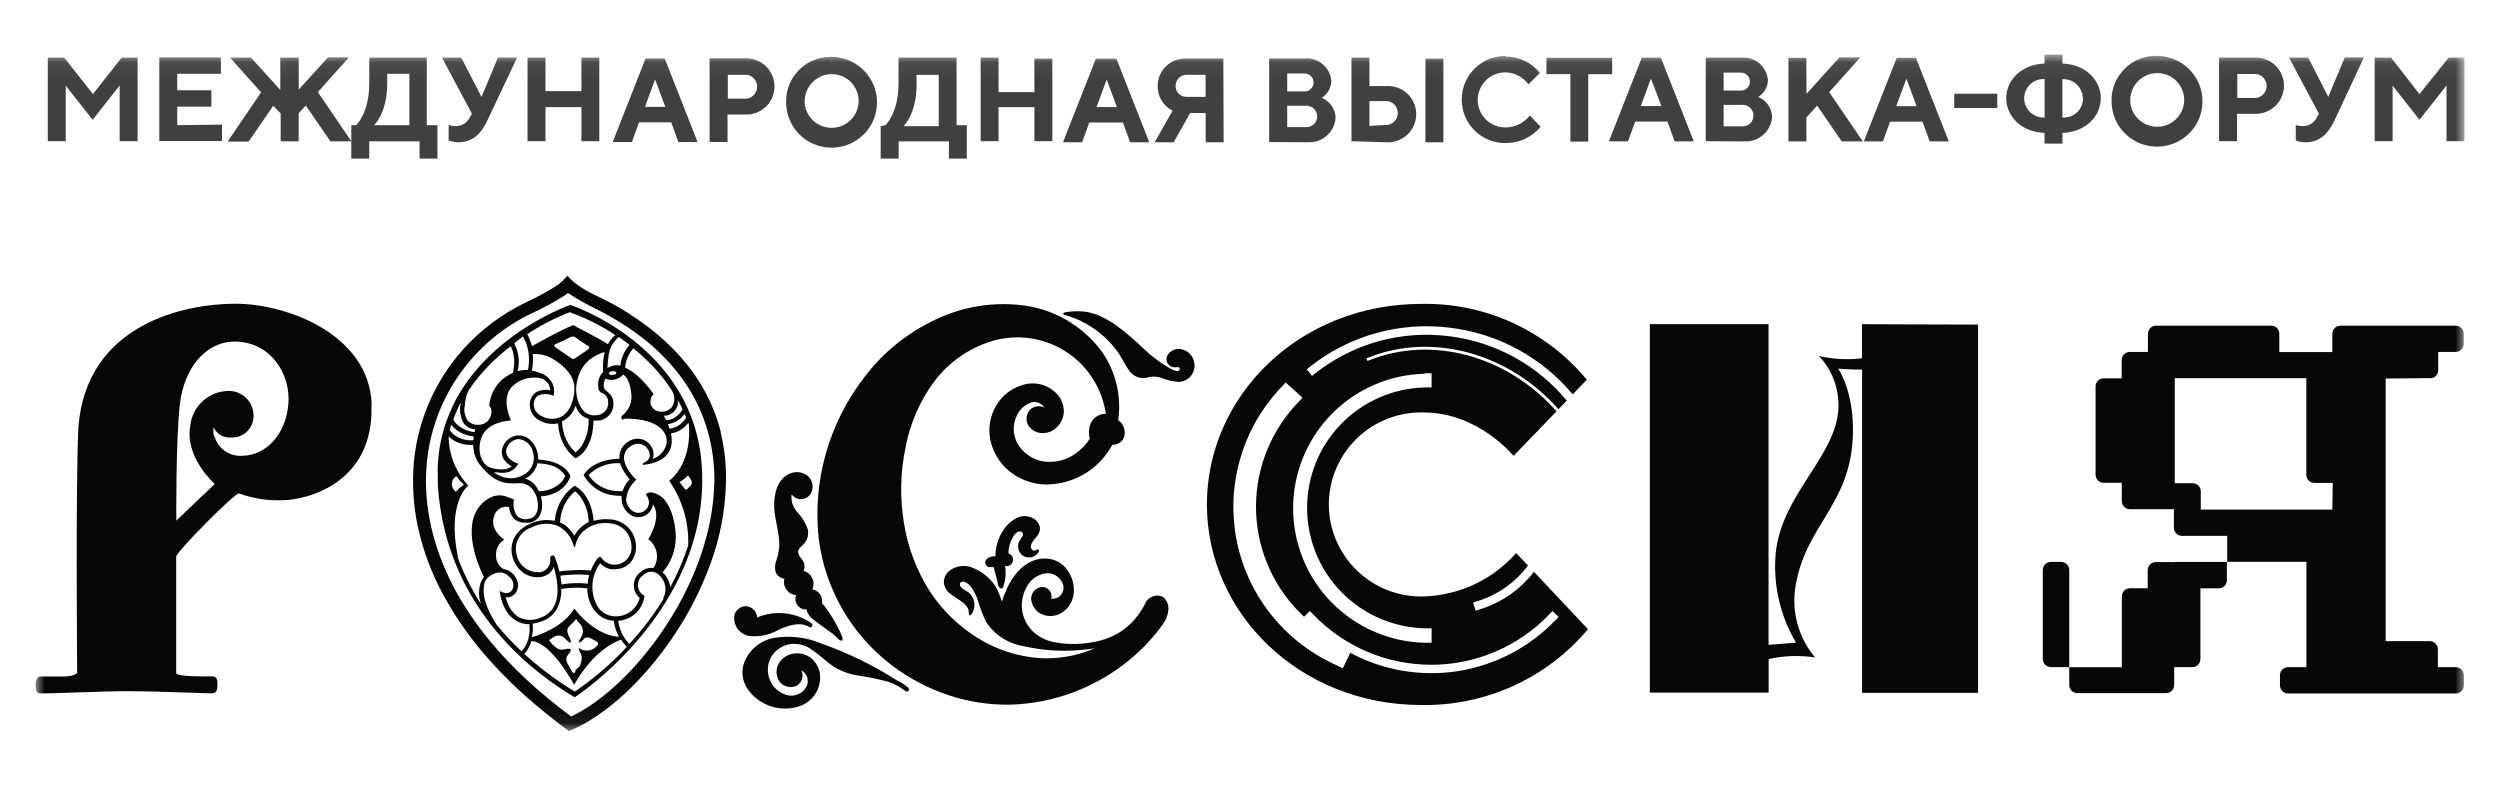 <svg width="140" height="44" viewBox="0 0 140 44" fill="none" xmlns="http://www.w3.org/2000/svg">
<mask id="mask0_2158_13302" style="mask-type:luminance" maskUnits="userSpaceOnUse" x="1" y="3" width="137" height="38">
<path d="M138 3.061H1.994V40.921H138V3.061Z" fill="white"/>
</mask>
<g mask="url(#mask0_2158_13302)">
<path d="M135.488 5.266L133.902 3.225H132.981V7.908H133.987V4.799L135.493 6.707L137.005 4.788V7.908H138.011V3.225H137.128L135.493 5.266H135.488ZM129.255 3.225H128.185L129.861 6.372L129.728 6.601C129.654 6.739 129.542 6.856 129.409 6.941C129.276 7.02 129.116 7.063 128.962 7.063C128.823 7.063 128.69 7.042 128.563 6.999V7.866C128.733 7.935 128.914 7.967 129.095 7.967C129.899 7.967 130.373 7.509 130.74 6.728L132.379 3.215H131.304L130.383 5.426L129.26 3.225H129.255ZM126.21 4.145C126.306 4.14 126.396 4.145 126.481 4.177C126.572 4.209 126.652 4.256 126.716 4.32C126.785 4.384 126.838 4.458 126.875 4.544C126.912 4.629 126.934 4.719 126.934 4.815C126.934 4.91 126.912 5.001 126.875 5.086C126.838 5.171 126.785 5.245 126.716 5.309C126.646 5.373 126.566 5.421 126.481 5.452C126.391 5.484 126.3 5.495 126.21 5.484H125.289V4.145H126.21ZM124.267 3.225V7.908H125.273V6.372H126.242C126.455 6.383 126.673 6.351 126.87 6.276C127.072 6.202 127.253 6.09 127.413 5.941C127.567 5.793 127.695 5.617 127.775 5.421C127.86 5.224 127.903 5.011 127.903 4.799C127.903 4.586 127.86 4.373 127.775 4.177C127.69 3.98 127.567 3.805 127.413 3.656C127.258 3.507 127.072 3.395 126.87 3.321C126.668 3.247 126.455 3.215 126.242 3.225H124.267ZM118.252 5.569C118.23 6.074 118.364 6.579 118.63 7.01C118.896 7.44 119.284 7.781 119.748 7.988C120.211 8.195 120.727 8.259 121.227 8.174C121.728 8.089 122.191 7.855 122.558 7.504C122.925 7.153 123.176 6.702 123.282 6.207C123.389 5.713 123.346 5.197 123.154 4.724C122.968 4.256 122.638 3.853 122.217 3.566C121.797 3.284 121.302 3.13 120.791 3.13C120.461 3.119 120.136 3.177 119.833 3.294C119.524 3.411 119.247 3.592 119.013 3.815C118.779 4.044 118.587 4.315 118.454 4.613C118.321 4.916 118.252 5.234 118.246 5.564L118.252 5.569ZM119.295 5.569C119.3 5.272 119.396 4.985 119.567 4.74C119.737 4.496 119.976 4.31 120.253 4.198C120.53 4.086 120.833 4.065 121.121 4.124C121.414 4.187 121.68 4.331 121.887 4.544C122.095 4.756 122.233 5.027 122.292 5.314C122.345 5.607 122.313 5.91 122.196 6.181C122.079 6.452 121.887 6.686 121.637 6.85C121.387 7.015 121.1 7.1 120.802 7.1C120.599 7.1 120.402 7.058 120.216 6.983C120.03 6.903 119.865 6.792 119.721 6.648C119.583 6.505 119.471 6.335 119.396 6.149C119.322 5.963 119.284 5.761 119.29 5.564L119.295 5.569ZM116.649 5.5C116.649 5.649 116.623 5.798 116.564 5.931C116.506 6.069 116.421 6.191 116.309 6.292C116.202 6.393 116.075 6.473 115.931 6.521C115.792 6.569 115.643 6.59 115.494 6.579V4.437C115.643 4.427 115.787 4.448 115.926 4.501C116.064 4.549 116.192 4.629 116.298 4.73C116.405 4.831 116.49 4.953 116.548 5.086C116.607 5.219 116.639 5.367 116.639 5.511M115.5 7.44C116.772 7.408 117.645 6.521 117.645 5.5C117.645 4.48 116.777 3.592 115.5 3.56V3.061H114.494V3.56C113.221 3.592 112.348 4.48 112.348 5.5C112.348 6.521 113.216 7.408 114.494 7.44V8.041H115.5V7.44ZM113.354 5.5C113.354 5.351 113.386 5.208 113.445 5.075C113.503 4.942 113.589 4.82 113.695 4.719C113.802 4.618 113.929 4.544 114.068 4.49C114.206 4.443 114.35 4.421 114.499 4.427V6.579C114.35 6.59 114.206 6.569 114.068 6.515C113.929 6.468 113.802 6.388 113.695 6.287C113.589 6.186 113.503 6.064 113.445 5.931C113.386 5.798 113.354 5.649 113.354 5.506M111.848 5.25H109.437V6.048H111.848V5.25ZM107.659 6.813L108.063 7.919H109.133L107.291 3.236H106.216L104.374 7.919H105.444L105.843 6.813H107.648H107.659ZM107.329 5.947H106.189L106.759 4.405L107.329 5.947ZM101.159 3.236H100.153V7.919H101.159V6.579L101.761 5.915L103.139 7.919H104.316L102.437 5.16L104.177 3.215H103.006L101.164 5.256L101.154 3.236H101.159ZM97.444 4.07C97.513 4.065 97.587 4.07 97.651 4.092C97.72 4.113 97.779 4.15 97.832 4.198C97.885 4.246 97.928 4.304 97.955 4.368C97.981 4.432 97.997 4.501 97.997 4.57C97.997 4.639 97.981 4.708 97.955 4.772C97.928 4.836 97.885 4.894 97.832 4.942C97.779 4.99 97.72 5.027 97.651 5.048C97.587 5.07 97.513 5.08 97.444 5.07H96.523V4.065H97.444V4.07ZM96.523 7.079V5.872H97.593C97.752 5.872 97.907 5.936 98.019 6.048C98.13 6.159 98.194 6.313 98.194 6.473C98.194 6.632 98.13 6.787 98.019 6.898C97.907 7.01 97.752 7.074 97.593 7.074H96.523V7.079ZM97.641 7.913C97.838 7.929 98.034 7.908 98.221 7.85C98.407 7.791 98.583 7.69 98.732 7.563C98.881 7.435 99.003 7.276 99.088 7.1C99.174 6.925 99.227 6.733 99.237 6.537C99.227 6.298 99.152 6.069 99.014 5.872C98.876 5.676 98.689 5.527 98.466 5.431C98.631 5.325 98.764 5.181 98.859 5.017C98.955 4.852 99.003 4.655 99.003 4.464C98.966 4.108 98.796 3.778 98.519 3.544C98.242 3.31 97.891 3.199 97.529 3.225H95.522V7.908L97.646 7.919L97.641 7.913ZM93.377 6.808L93.776 7.913H94.851L93.009 3.231H91.939L90.098 7.913H91.168L91.572 6.808H93.382H93.377ZM93.041 5.941H91.886L92.451 4.4L93.041 5.941ZM86.6 3.231V4.15H87.942V7.929H88.942V4.155H90.284V3.236H86.6V3.231ZM84.301 3.135C83.651 3.135 83.028 3.39 82.571 3.847C82.113 4.304 81.857 4.926 81.857 5.575C81.857 6.223 82.113 6.845 82.571 7.302C83.028 7.759 83.651 8.014 84.301 8.014C84.679 8.014 85.051 7.935 85.392 7.781C85.733 7.621 86.036 7.387 86.276 7.1L85.674 6.468C85.509 6.675 85.302 6.845 85.062 6.962C84.822 7.079 84.562 7.137 84.295 7.137C83.886 7.137 83.497 6.973 83.204 6.686C82.917 6.399 82.752 6.005 82.752 5.596C82.752 5.187 82.917 4.799 83.204 4.506C83.492 4.219 83.886 4.054 84.295 4.054C84.551 4.054 84.801 4.118 85.025 4.235C85.254 4.352 85.445 4.522 85.594 4.724L86.233 4.086C86.004 3.794 85.706 3.56 85.371 3.401C85.035 3.241 84.663 3.162 84.29 3.167M76.689 7.047V5.66H77.556C77.647 5.654 77.743 5.66 77.828 5.692C77.913 5.723 77.998 5.771 78.062 5.835C78.131 5.899 78.184 5.973 78.222 6.058C78.259 6.143 78.28 6.234 78.28 6.329C78.28 6.425 78.259 6.515 78.222 6.601C78.184 6.686 78.131 6.76 78.062 6.824C77.993 6.888 77.913 6.935 77.828 6.967C77.737 6.999 77.647 7.01 77.556 6.999L76.689 7.052V7.047ZM77.61 7.967C77.828 7.982 78.046 7.956 78.248 7.881C78.456 7.812 78.642 7.695 78.802 7.552C78.962 7.403 79.089 7.228 79.175 7.026C79.26 6.829 79.308 6.611 79.308 6.393C79.308 6.175 79.265 5.963 79.175 5.761C79.089 5.564 78.962 5.383 78.802 5.234C78.642 5.086 78.456 4.974 78.248 4.905C78.046 4.836 77.823 4.804 77.61 4.82H76.689V3.225H75.683V7.908L77.61 7.967ZM80.83 3.284H79.824V7.967H80.83V3.284ZM73.005 4.118C73.074 4.113 73.144 4.118 73.213 4.14C73.282 4.161 73.34 4.198 73.394 4.246C73.447 4.294 73.49 4.352 73.516 4.416C73.543 4.48 73.559 4.549 73.559 4.618C73.559 4.687 73.543 4.756 73.516 4.82C73.49 4.884 73.447 4.942 73.394 4.99C73.34 5.038 73.282 5.075 73.213 5.096C73.144 5.118 73.074 5.128 73.005 5.118H72.084V4.113H73.005V4.118ZM72.084 7.127V5.92H73.159C73.319 5.92 73.474 5.984 73.585 6.096C73.697 6.207 73.761 6.361 73.761 6.521C73.761 6.68 73.697 6.834 73.585 6.946C73.474 7.058 73.319 7.121 73.159 7.121H72.084V7.127ZM73.202 7.961C73.399 7.977 73.596 7.956 73.782 7.897C73.969 7.839 74.139 7.738 74.288 7.61C74.437 7.483 74.559 7.323 74.645 7.148C74.73 6.973 74.783 6.781 74.794 6.585C74.783 6.345 74.709 6.117 74.57 5.92C74.432 5.723 74.245 5.575 74.022 5.479C74.187 5.373 74.32 5.229 74.41 5.064C74.506 4.894 74.554 4.703 74.554 4.512C74.517 4.155 74.347 3.826 74.07 3.592C73.793 3.358 73.442 3.247 73.08 3.273H71.073V7.956L73.197 7.967L73.202 7.961ZM65.835 4.82C65.835 4.735 65.845 4.65 65.877 4.575C65.909 4.496 65.957 4.427 66.016 4.368C66.074 4.31 66.149 4.262 66.223 4.23C66.303 4.198 66.388 4.187 66.468 4.187H67.512V5.426H66.468C66.388 5.426 66.303 5.415 66.229 5.389C66.154 5.362 66.08 5.314 66.021 5.261C65.963 5.203 65.915 5.139 65.883 5.064C65.851 4.99 65.835 4.91 65.835 4.825V4.82ZM68.512 3.278H66.436C66.229 3.268 66.021 3.305 65.824 3.374C65.632 3.449 65.451 3.56 65.302 3.704C65.153 3.847 65.031 4.023 64.951 4.214C64.871 4.405 64.829 4.613 64.829 4.82C64.829 5.107 64.898 5.383 65.047 5.628C65.196 5.872 65.409 6.069 65.665 6.197L64.658 7.967H65.728L66.649 6.329H67.517V7.967H68.523L68.507 3.278H68.512ZM62.886 6.861L63.285 7.967H64.36L62.519 3.284H61.369L59.527 7.967H60.597L61.001 6.861H62.886ZM62.55 5.995H61.406L61.975 4.453L62.545 5.995H62.55ZM58.931 3.284H57.925V5.16H55.918V3.225H54.917V7.908H55.918V6H57.925V7.908H58.931V3.284ZM51.329 4.724V4.193H52.569V7.068H50.595C50.595 7.068 51.329 6.399 51.329 4.724ZM49.317 7.068V8.881H50.323V7.913H53.139V8.881H54.14V7.01H53.57V3.225H50.318V4.666C50.318 6.34 49.583 7.01 49.583 7.01L49.317 7.068ZM44.026 5.628C44.005 6.133 44.138 6.638 44.404 7.068C44.67 7.499 45.059 7.839 45.522 8.046C45.985 8.254 46.501 8.317 47.002 8.232C47.502 8.147 47.965 7.913 48.332 7.563C48.7 7.212 48.95 6.76 49.056 6.266C49.163 5.771 49.12 5.256 48.928 4.783C48.737 4.315 48.412 3.911 47.992 3.624C47.571 3.342 47.076 3.188 46.57 3.188C46.24 3.177 45.916 3.236 45.607 3.353C45.298 3.47 45.021 3.651 44.787 3.874C44.553 4.102 44.361 4.373 44.228 4.671C44.095 4.974 44.026 5.293 44.026 5.623V5.628ZM45.064 5.628C45.069 5.33 45.165 5.043 45.335 4.799C45.506 4.554 45.745 4.368 46.022 4.256C46.299 4.145 46.602 4.124 46.89 4.182C47.182 4.246 47.449 4.389 47.656 4.602C47.864 4.815 48.002 5.086 48.061 5.373C48.114 5.665 48.082 5.968 47.965 6.239C47.848 6.51 47.656 6.744 47.406 6.909C47.156 7.074 46.868 7.159 46.57 7.159C46.368 7.159 46.171 7.116 45.985 7.042C45.798 6.962 45.633 6.85 45.49 6.707C45.351 6.563 45.24 6.393 45.165 6.207C45.09 6.021 45.053 5.819 45.059 5.623L45.064 5.628ZM41.678 4.187C41.774 4.182 41.865 4.187 41.95 4.219C42.04 4.251 42.12 4.299 42.184 4.363C42.253 4.427 42.306 4.501 42.344 4.586C42.381 4.671 42.402 4.761 42.402 4.857C42.402 4.953 42.381 5.043 42.344 5.128C42.306 5.213 42.253 5.288 42.184 5.351C42.115 5.415 42.035 5.463 41.95 5.495C41.859 5.527 41.769 5.537 41.678 5.527H40.758V4.187H41.678ZM39.736 3.268V7.951H40.742V6.414H41.71C41.923 6.425 42.142 6.393 42.339 6.319C42.541 6.244 42.722 6.133 42.881 5.984C43.036 5.835 43.164 5.66 43.243 5.463C43.329 5.266 43.371 5.054 43.371 4.841C43.371 4.629 43.329 4.416 43.243 4.219C43.158 4.023 43.036 3.847 42.881 3.698C42.727 3.55 42.541 3.438 42.339 3.364C42.136 3.289 41.923 3.257 41.71 3.268H39.736ZM37.59 6.85L37.989 7.956H39.065L37.223 3.273H36.153L34.311 7.956H35.386L35.786 6.85H37.596H37.59ZM37.255 5.984H36.121L36.685 4.443L37.255 5.984ZM33.561 3.225H32.56V5.102H30.548V3.225H29.542V7.908H30.548V6H32.56V7.908H33.561V3.225ZM25.826 3.225H24.751L26.428 6.372L26.294 6.601C26.22 6.739 26.108 6.856 25.975 6.941C25.842 7.02 25.682 7.063 25.528 7.063C25.39 7.063 25.251 7.042 25.123 6.999V7.866C25.294 7.929 25.48 7.967 25.661 7.967C26.46 7.967 26.939 7.509 27.301 6.728L28.961 3.22H27.886L26.965 5.431L25.826 3.22V3.225ZM21.685 4.666V4.134H22.925V7.01H20.95C20.95 7.01 21.685 6.34 21.685 4.666ZM19.673 7.01V8.881H20.679V7.913H23.495V8.881H24.495V7.01H23.899V3.225H20.679V4.666C20.679 6.34 19.944 7.01 19.944 7.01H19.678H19.673ZM15.717 6.34V7.913H16.724V6.34L17.123 5.91L18.502 7.913H19.678L17.799 5.155L19.545 3.209H18.368L16.729 5.017V3.225H15.696V5.033L14.057 3.225H12.88L14.621 5.171L12.747 7.929H13.924L15.302 5.925L15.707 6.34H15.717ZM9.926 7.01V5.973H11.837V5.054H9.926V4.134H12.369V3.215H8.92V7.897H12.433V6.978L9.921 7.01H9.926ZM5.204 5.266L3.597 3.225H2.676V7.908H3.682V4.799L5.188 6.707L6.7 4.788V7.908H7.706V3.225H6.812L5.204 5.266Z" fill="#404041"/>
<path d="M104.272 18.15V20.064C103.468 20.16 102.654 20.117 101.866 19.936C102.233 20.33 102.515 20.787 102.702 21.286C102.888 21.786 102.973 22.323 102.952 22.854C102.84 25.565 99.731 27.691 99.433 31.05C99.295 32.778 99.694 34.5 100.578 35.988L99.039 36.111V18.15H92.391V38.784H99.044V36.908C99.896 36.717 100.78 36.685 101.648 36.818C101.19 36.281 100.86 35.654 100.668 34.973C100.476 34.298 100.434 33.586 100.54 32.89C101.083 29.403 103.622 28.319 103.761 24.396C103.846 21.903 102.936 20.643 102.936 20.643C102.936 20.643 103.686 20.707 104.277 20.696V38.8H110.771V18.177L104.272 18.156V18.15Z" fill="#070707"/>
<path d="M66.841 20.139C66.788 20.006 66.709 19.889 66.607 19.793C66.506 19.698 66.384 19.623 66.251 19.581C66.102 19.527 65.942 19.522 65.788 19.57C65.638 19.618 65.505 19.713 65.415 19.841C65.372 19.899 65.34 19.963 65.33 20.032C65.319 20.102 65.319 20.176 65.34 20.24C65.362 20.309 65.394 20.373 65.442 20.42C65.49 20.474 65.548 20.516 65.612 20.537C65.671 20.564 65.734 20.575 65.798 20.569C65.867 20.553 65.942 20.553 66.016 20.569C66.107 20.607 66.07 20.707 66.016 20.755C65.963 20.803 65.798 20.755 65.702 20.729C65.048 20.378 64.446 19.931 63.919 19.405L63.547 19.065C63.344 18.884 63.137 18.709 62.924 18.539C62.711 18.369 62.492 18.204 62.264 18.055C62.035 17.912 61.8 17.784 61.55 17.678L61.449 17.635C61.199 17.54 60.938 17.471 60.672 17.444C60.337 17.412 60.001 17.428 59.666 17.486C59.623 17.486 59.49 17.534 59.554 17.598C59.57 17.614 59.586 17.625 59.607 17.63C59.794 17.683 59.98 17.741 60.161 17.816C60.416 17.912 60.661 18.034 60.896 18.172C61.13 18.305 61.359 18.459 61.566 18.629C61.779 18.799 61.981 18.985 62.163 19.187C62.349 19.384 62.519 19.597 62.668 19.82C62.86 20.107 62.998 20.436 63.206 20.718C63.291 20.856 63.408 20.968 63.552 21.048C63.696 21.127 63.85 21.17 64.015 21.175C64.201 21.175 64.377 21.09 64.569 21.09C64.734 21.09 64.899 21.117 65.058 21.17C65.367 21.297 65.692 21.367 66.027 21.388C66.171 21.377 66.309 21.34 66.437 21.266C66.565 21.191 66.666 21.096 66.746 20.973C66.826 20.851 66.874 20.718 66.889 20.575C66.905 20.431 66.889 20.288 66.836 20.155L66.841 20.139Z" fill="#070707"/>
<path d="M43.578 35.277C44.11 35.048 44.77 34.782 45.318 35.112C45.457 35.197 45.569 34.989 45.441 34.899C45.057 34.633 44.626 34.458 44.169 34.378C43.711 34.298 43.242 34.32 42.79 34.442C42.657 34.479 42.524 34.522 42.396 34.58C42.396 34.426 42.332 34.272 42.226 34.16C42.119 34.049 41.975 33.969 41.821 33.953C41.72 33.942 41.619 33.953 41.523 33.996C41.427 34.033 41.342 34.091 41.278 34.166C41.209 34.24 41.161 34.33 41.134 34.426C41.108 34.522 41.102 34.623 41.118 34.724C41.14 34.936 41.225 35.138 41.368 35.298C41.539 35.473 41.763 35.59 42.002 35.622C42.55 35.67 43.099 35.548 43.583 35.282L43.578 35.277Z" fill="#070707"/>
<path d="M43.627 30.716C43.6 30.934 43.557 31.152 43.483 31.359C43.398 31.566 43.376 31.795 43.43 32.013C43.467 32.119 43.531 32.209 43.621 32.284C43.706 32.353 43.813 32.401 43.925 32.411C43.898 32.518 43.898 32.624 43.914 32.73C43.935 32.837 43.978 32.938 44.042 33.023C44.106 33.108 44.185 33.182 44.281 33.235C44.377 33.288 44.478 33.32 44.585 33.331C44.547 33.421 44.537 33.522 44.547 33.623C44.558 33.724 44.595 33.815 44.659 33.894C44.718 33.974 44.798 34.038 44.888 34.08C44.979 34.123 45.08 34.139 45.181 34.128C45.181 34.452 45.58 34.729 45.809 34.894C46.038 35.058 46.203 35.181 46.4 35.324L46.687 35.537C46.783 35.622 46.874 35.712 46.964 35.803C47.017 35.85 47.166 35.946 47.182 35.803C47.188 35.771 47.188 35.739 47.182 35.707C47.103 35.494 47.007 35.287 46.895 35.085C46.815 34.931 46.73 34.777 46.639 34.628C46.554 34.474 46.448 34.33 46.341 34.171L46.187 33.963C46.187 33.937 46.027 33.793 46.033 33.772C46.059 33.597 46.022 33.421 45.921 33.278C45.82 33.134 45.665 33.038 45.495 33.001C45.538 32.9 45.559 32.794 45.559 32.688C45.559 32.581 45.532 32.475 45.484 32.374C45.437 32.279 45.373 32.188 45.287 32.119C45.208 32.05 45.106 31.997 45.005 31.965C45.069 31.811 45.069 31.635 45.005 31.481C44.931 31.322 44.782 31.205 44.718 31.024C44.654 30.838 44.739 30.737 44.851 30.62C44.984 30.509 45.09 30.376 45.176 30.232C45.255 30.046 45.277 29.844 45.239 29.647C45.106 29.27 44.894 28.93 44.617 28.643C44.505 28.51 44.425 28.361 44.372 28.196C44.324 28.032 44.308 27.861 44.329 27.691C44.388 27.766 44.462 27.83 44.547 27.877C44.633 27.925 44.723 27.952 44.819 27.957C44.968 27.962 45.117 27.92 45.234 27.83C45.351 27.739 45.437 27.612 45.474 27.468C45.522 27.314 45.516 27.154 45.468 27C45.42 26.852 45.325 26.719 45.197 26.623C45.064 26.527 44.915 26.469 44.75 26.448C44.59 26.426 44.425 26.448 44.276 26.501C43.52 26.798 43.334 27.665 43.355 28.393C43.376 29.121 43.696 29.929 43.632 30.716H43.627Z" fill="#070707"/>
<path d="M50.301 38.147C48.949 37.276 47.502 36.569 45.984 36.032C45.149 35.681 44.228 35.575 43.334 35.724C42.94 35.798 42.572 35.979 42.269 36.245C41.971 36.51 41.747 36.856 41.63 37.244C41.534 37.616 41.572 38.009 41.737 38.36C41.907 38.695 42.162 38.982 42.471 39.194C42.812 39.444 43.206 39.604 43.621 39.657C44.036 39.715 44.462 39.667 44.851 39.519C45.197 39.38 45.484 39.136 45.681 38.822C45.873 38.509 45.958 38.137 45.921 37.77C45.878 37.414 45.697 37.084 45.42 36.85C45.282 36.744 45.127 36.67 44.962 36.627C44.797 36.585 44.622 36.574 44.451 36.601C44.281 36.622 44.121 36.68 43.978 36.771C43.834 36.861 43.717 36.983 43.626 37.127C43.525 37.292 43.477 37.483 43.488 37.674C43.498 37.866 43.562 38.052 43.679 38.206C43.791 38.333 43.94 38.418 44.105 38.456C44.27 38.493 44.441 38.477 44.6 38.408C44.739 38.333 44.845 38.211 44.904 38.062C44.957 37.913 44.957 37.749 44.904 37.605C44.893 37.579 44.883 37.557 44.872 37.531C45.021 37.616 45.138 37.754 45.197 37.913C45.255 38.078 45.25 38.254 45.181 38.413C45.085 38.62 44.914 38.785 44.702 38.876C44.494 38.966 44.254 38.982 44.036 38.918C43.823 38.849 43.626 38.737 43.467 38.589C43.302 38.434 43.179 38.248 43.099 38.041C43.02 37.834 42.987 37.611 43.004 37.387C43.02 37.164 43.089 36.951 43.2 36.76C43.318 36.579 43.472 36.42 43.653 36.303C43.834 36.186 44.041 36.101 44.254 36.069C44.696 36.016 45.138 36.133 45.489 36.404C45.878 36.664 46.213 36.999 46.597 37.27C46.974 37.526 47.4 37.701 47.847 37.797C48.481 37.887 49.109 38.009 49.727 38.174C49.913 38.238 50.089 38.312 50.259 38.403C50.419 38.498 50.573 38.599 50.722 38.711C50.834 38.791 50.972 38.615 50.871 38.519C50.701 38.365 50.509 38.238 50.307 38.137L50.301 38.147Z" fill="#070707"/>
<path d="M65.137 33.449L65.068 33.401C64.887 33.332 64.69 33.338 64.514 33.412C64.339 33.486 64.2 33.63 64.126 33.811C63.961 34.14 63.748 34.449 63.503 34.73C62.997 35.294 62.337 35.692 61.603 35.873C61.166 35.985 60.714 36.048 60.261 36.059C59.798 36.075 59.335 36.033 58.883 35.926C58.446 35.82 58.047 35.586 57.743 35.257C57.461 34.938 57.28 34.539 57.233 34.119C57.184 33.662 57.291 33.2 57.531 32.806C57.632 32.626 57.775 32.471 57.94 32.354C58.111 32.237 58.302 32.152 58.505 32.115C58.723 32.078 58.947 32.115 59.133 32.232C59.319 32.344 59.463 32.525 59.532 32.732C59.564 32.843 59.564 32.96 59.532 33.072C59.505 33.184 59.447 33.285 59.362 33.37C59.298 33.433 59.218 33.476 59.133 33.502C59.048 33.529 58.957 33.534 58.867 33.524C58.888 33.455 58.888 33.38 58.877 33.306C58.867 33.237 58.84 33.168 58.797 33.104C58.76 33.04 58.707 32.992 58.643 32.95C58.584 32.913 58.515 32.886 58.441 32.87C58.345 32.865 58.255 32.881 58.164 32.913C58.079 32.944 57.999 32.998 57.93 33.067C57.866 33.136 57.813 33.215 57.781 33.306C57.749 33.396 57.738 33.492 57.749 33.582C57.77 33.774 57.845 33.954 57.962 34.103C58.079 34.252 58.239 34.364 58.419 34.427C58.6 34.491 58.792 34.512 58.984 34.486C59.175 34.459 59.356 34.39 59.511 34.279C59.676 34.162 59.814 34.018 59.921 33.843C60.027 33.673 60.091 33.481 60.123 33.285C60.181 32.843 60.08 32.397 59.836 32.02C59.729 31.839 59.58 31.679 59.41 31.557C59.239 31.435 59.042 31.35 58.835 31.307C58.409 31.228 57.967 31.307 57.594 31.525C57.27 31.711 56.993 31.972 56.78 32.28C56.631 32.493 56.498 32.721 56.386 32.96C56.333 33.077 56.28 33.205 56.232 33.327C56.194 33.449 56.147 33.572 56.093 33.688C56.067 33.614 56.051 33.534 56.029 33.455C56.003 33.38 55.976 33.3 55.944 33.231C55.886 33.083 55.811 32.944 55.726 32.806C55.444 32.376 55.039 32.041 54.566 31.839C54.331 31.717 54.071 31.669 53.81 31.701C53.549 31.733 53.304 31.839 53.107 32.009C52.947 32.168 52.857 32.386 52.852 32.609C52.873 32.833 52.974 33.045 53.144 33.194C53.352 33.364 53.575 33.513 53.804 33.651C53.916 33.726 54.017 33.816 54.102 33.917C54.145 33.97 54.182 34.029 54.209 34.087C54.246 34.167 54.257 34.257 54.252 34.342C54.252 34.358 54.252 34.38 54.252 34.395C54.257 34.411 54.267 34.427 54.283 34.443C54.294 34.454 54.31 34.459 54.331 34.459C54.353 34.459 54.363 34.454 54.374 34.443C54.491 34.289 54.56 34.103 54.571 33.912C54.576 33.72 54.523 33.529 54.416 33.37C54.363 33.29 54.305 33.221 54.23 33.168C54.14 33.093 54.028 33.051 53.932 32.982C53.836 32.918 53.735 32.817 53.756 32.695C53.778 32.578 53.911 32.551 54.007 32.578C54.214 32.668 54.39 32.833 54.491 33.035C54.597 33.21 54.688 33.401 54.752 33.598C54.874 34.013 55.029 34.422 55.215 34.815C55.455 35.182 55.769 35.496 56.136 35.73C56.503 35.969 56.918 36.123 57.35 36.192C58.366 36.421 59.415 36.495 60.458 36.405C60.74 36.383 61.023 36.352 61.299 36.309C60.331 36.724 59.282 36.915 58.228 36.856C56.982 36.771 55.785 36.378 54.731 35.714C53.666 35.054 52.756 34.162 52.069 33.114C51.324 31.945 50.829 30.632 50.616 29.261C50.392 27.879 50.419 26.47 50.701 25.104C50.946 23.744 51.505 22.457 52.33 21.346C53.118 20.305 54.209 19.534 55.455 19.13C56.088 18.928 56.753 18.854 57.413 18.912C58.074 18.971 58.718 19.157 59.303 19.465C59.889 19.773 60.41 20.193 60.831 20.703C61.251 21.214 61.571 21.804 61.762 22.436C61.837 22.675 61.89 22.925 61.928 23.17C61.725 23.17 61.528 23.233 61.363 23.356C61.198 23.478 61.081 23.648 61.028 23.845C60.964 24.078 60.964 24.328 61.028 24.567C60.826 24.886 60.565 25.163 60.256 25.381C59.729 25.769 59.064 25.933 58.414 25.838C58.127 25.79 57.85 25.678 57.61 25.514C57.371 25.349 57.163 25.136 57.009 24.892C56.86 24.642 56.78 24.36 56.769 24.073C56.759 23.786 56.823 23.499 56.956 23.239C57.105 22.93 57.371 22.686 57.69 22.558C57.834 22.5 57.994 22.495 58.137 22.548C58.281 22.596 58.409 22.697 58.483 22.829C58.361 22.76 58.217 22.734 58.074 22.755C57.935 22.771 57.802 22.835 57.696 22.93C57.589 23.042 57.515 23.191 57.493 23.345C57.472 23.499 57.499 23.659 57.573 23.797C57.653 23.935 57.77 24.052 57.908 24.132C58.047 24.211 58.207 24.254 58.366 24.254C58.526 24.254 58.68 24.227 58.824 24.169C58.968 24.11 59.101 24.015 59.207 23.903C59.431 23.675 59.564 23.372 59.575 23.053C59.575 22.718 59.463 22.394 59.255 22.133C59.021 21.857 58.712 21.655 58.361 21.548C58.015 21.448 57.642 21.442 57.296 21.548C56.652 21.729 56.104 22.154 55.774 22.739C55.433 23.313 55.327 23.994 55.46 24.647C55.604 25.312 55.965 25.912 56.487 26.359C57.051 26.826 57.754 27.098 58.483 27.13C59.207 27.145 59.921 26.975 60.559 26.635C61.198 26.295 61.736 25.795 62.124 25.184L62.3 24.902C62.449 24.913 62.593 24.876 62.71 24.791C62.827 24.706 62.918 24.584 62.955 24.445C63.003 24.275 62.992 24.1 62.934 23.935C62.875 23.77 62.763 23.627 62.62 23.531C62.811 22.181 62.486 20.804 61.699 19.683C60.698 18.333 59.213 17.419 57.557 17.137C55.683 16.844 53.767 17.163 52.09 18.046C50.621 18.785 49.349 19.853 48.369 21.171C46.395 23.744 45.49 26.981 45.852 30.202C46.033 31.594 46.49 32.934 47.193 34.146C47.896 35.358 48.838 36.421 49.956 37.271C50.903 37.983 51.957 38.541 53.08 38.919C54.204 39.296 55.385 39.482 56.567 39.461C57.775 39.429 58.973 39.195 60.107 38.77C61.236 38.345 62.295 37.739 63.226 36.973C63.695 36.591 64.126 36.176 64.52 35.719C64.717 35.49 64.908 35.262 65.084 35.001C65.297 34.741 65.419 34.417 65.435 34.082C65.435 33.954 65.409 33.827 65.35 33.71C65.292 33.593 65.212 33.492 65.111 33.412L65.137 33.449Z" fill="#070707"/>
<path d="M58.244 29.583C58.223 29.408 58.137 29.243 58.004 29.126C57.855 29.004 57.674 28.93 57.483 28.908C57.291 28.887 57.099 28.924 56.929 29.009C56.556 29.206 56.258 29.514 56.067 29.886C55.854 30.279 55.742 30.721 55.742 31.167C55.646 31.146 55.545 31.151 55.449 31.189C55.353 31.22 55.274 31.284 55.215 31.358C55.194 31.396 55.178 31.433 55.178 31.476C55.178 31.518 55.178 31.555 55.194 31.598C55.21 31.635 55.231 31.672 55.263 31.699C55.295 31.725 55.327 31.747 55.369 31.757C55.412 31.757 55.46 31.757 55.502 31.757H55.636C55.662 31.805 55.683 31.853 55.689 31.911C55.689 31.97 55.721 32.034 55.737 32.097C55.753 32.161 55.795 32.326 55.827 32.448C55.859 32.565 55.88 32.852 56.008 32.937C56.024 32.948 56.045 32.953 56.067 32.953C56.088 32.953 56.109 32.953 56.125 32.937C56.147 32.927 56.163 32.905 56.173 32.889C56.184 32.868 56.194 32.847 56.194 32.826C56.253 32.645 56.29 32.459 56.312 32.267C56.317 32.172 56.317 32.071 56.312 31.975C56.312 31.879 56.301 31.789 56.28 31.693C56.37 31.715 56.466 31.704 56.546 31.656C56.626 31.614 56.69 31.539 56.716 31.454C56.732 31.406 56.737 31.358 56.732 31.311C56.732 31.263 56.711 31.215 56.69 31.172C56.668 31.13 56.636 31.093 56.599 31.061C56.562 31.029 56.519 31.008 56.471 30.992C56.471 30.678 56.556 30.37 56.716 30.093C56.78 29.95 56.886 29.838 57.03 29.769C57.147 29.737 57.307 29.796 57.286 29.945C57.264 30.093 57.121 30.2 57.062 30.333C57.014 30.45 56.998 30.577 57.02 30.705C57.041 30.822 57.094 30.933 57.174 31.024C57.254 31.114 57.36 31.172 57.477 31.204C57.616 31.231 57.754 31.22 57.882 31.162C58.01 31.103 58.116 31.008 58.18 30.886C58.191 30.869 58.191 30.854 58.191 30.832C58.191 30.816 58.18 30.8 58.164 30.785C58.153 30.774 58.132 30.763 58.116 30.763C58.1 30.763 58.079 30.763 58.063 30.774L58.02 30.8C57.994 30.827 57.956 30.838 57.919 30.838C57.882 30.838 57.845 30.822 57.818 30.8C57.781 30.769 57.754 30.726 57.738 30.683C57.722 30.636 57.722 30.588 57.738 30.54C57.775 30.333 57.956 30.184 58.079 30.024C58.18 29.902 58.239 29.743 58.239 29.583H58.244Z" fill="#070707"/>
<path d="M16.143 22.669C16.005 24.253 14.962 25.502 13.572 25.523C13.248 25.549 12.923 25.464 12.646 25.289C12.375 25.114 12.162 24.848 12.05 24.545C11.954 24.364 11.922 24.157 11.959 23.95C11.986 23.95 12.029 24.067 12.06 24.104C12.162 24.237 12.295 24.343 12.444 24.412C12.593 24.481 12.763 24.508 12.928 24.497C13.226 24.518 13.524 24.423 13.759 24.231C13.993 24.04 14.142 23.769 14.184 23.471C14.211 23.28 14.2 23.083 14.147 22.897C14.094 22.711 14.004 22.536 13.876 22.387C13.748 22.238 13.594 22.116 13.423 22.031C13.248 21.946 13.056 21.898 12.864 21.892C12.311 21.882 11.773 22.084 11.363 22.451C10.953 22.823 10.698 23.333 10.65 23.886C10.352 25.634 12.029 27.102 12.029 27.102L9.873 29.153C9.873 29.153 9.841 24.609 10.075 22.615C10.309 20.622 11.507 19.129 13.152 19.129C15.132 19.129 16.298 20.925 16.149 22.653M20.817 22.653C20.668 18.698 16.032 17.008 13.189 17.008C10.347 17.008 4.853 18.129 4.39 23.902C4.23 27.256 4.321 37.69 4.321 37.69C4.321 37.69 4.156 37.881 3.591 37.881H2.25C2.048 37.918 1.989 38.168 1.994 38.37C1.994 38.657 2.064 38.827 2.25 38.827C2.644 38.854 5.822 38.705 7.174 38.705C8.526 38.705 11.502 38.827 11.874 38.827C12.135 38.827 12.178 38.604 12.178 38.37C12.178 38.136 12.178 37.876 11.89 37.876C11.603 37.876 9.867 37.913 9.867 37.69V31.173C9.867 30.902 13.168 27.58 13.381 27.633C14.136 27.904 14.935 28.037 15.739 28.016C17.192 28.016 20.971 27.064 20.801 22.642" fill="#070707"/>
<path d="M121.75 31.476H120.728C120.605 31.476 120.488 31.523 120.403 31.608C120.318 31.693 120.27 31.81 120.27 31.933V32.943H119.28C119.157 32.943 119.04 32.99 118.955 33.075C118.87 33.16 118.822 33.277 118.822 33.4V37.365H115.878V31.922C115.878 31.8 115.83 31.683 115.745 31.598C115.66 31.513 115.543 31.465 115.42 31.465H114.856C114.734 31.465 114.617 31.513 114.532 31.598C114.446 31.683 114.398 31.8 114.398 31.922V36.902C114.398 37.025 114.446 37.142 114.532 37.227C114.617 37.312 114.734 37.359 114.856 37.359H115.878V38.359C115.878 38.481 115.926 38.598 116.011 38.683C116.097 38.768 116.214 38.816 116.336 38.816H121.297C121.42 38.816 121.537 38.768 121.622 38.683C121.707 38.598 121.755 38.481 121.755 38.359V37.359H122.766C122.889 37.359 123.006 37.312 123.091 37.227C123.176 37.142 123.224 37.025 123.224 36.902V32.948H124.246C124.369 32.948 124.486 32.9 124.571 32.815C124.656 32.73 124.704 32.613 124.704 32.491V31.47H121.75V31.476Z" fill="#070707"/>
<path d="M136.084 21.186C136.206 21.186 136.323 21.139 136.408 21.053C136.494 20.968 136.541 20.851 136.541 20.729V19.709H137.51C137.633 19.709 137.75 19.661 137.835 19.576C137.92 19.491 137.968 19.374 137.968 19.252V18.693C137.968 18.571 137.92 18.454 137.835 18.369C137.75 18.284 137.633 18.236 137.51 18.236H131.069C130.947 18.236 130.83 18.284 130.745 18.369C130.659 18.454 130.611 18.571 130.611 18.693V19.714H127.641V18.693C127.641 18.571 127.593 18.454 127.508 18.369C127.423 18.284 127.306 18.236 127.183 18.236H120.742C120.62 18.236 120.503 18.284 120.418 18.369C120.333 18.454 120.285 18.571 120.285 18.693V19.709H119.273C119.151 19.709 119.034 19.756 118.949 19.841C118.863 19.927 118.815 20.044 118.815 20.166V21.186H117.809C117.687 21.186 117.57 21.234 117.485 21.319C117.399 21.404 117.352 21.521 117.352 21.643V26.581C117.352 26.704 117.399 26.82 117.485 26.905C117.57 26.991 117.687 27.038 117.809 27.038H118.821V28.059C118.821 28.181 118.869 28.298 118.954 28.383C119.039 28.468 119.156 28.516 119.279 28.516H121.738V29.552C121.738 29.675 121.786 29.792 121.871 29.877C121.956 29.962 122.073 30.01 122.196 30.01H124.724V31.461H129.158V37.361H128.136C128.014 37.361 127.897 37.408 127.812 37.494C127.726 37.579 127.678 37.696 127.678 37.818V38.376C127.678 38.498 127.726 38.615 127.812 38.7C127.897 38.785 128.014 38.833 128.136 38.833H137.521C137.643 38.833 137.76 38.785 137.846 38.7C137.931 38.615 137.979 38.498 137.979 38.376V37.818C137.979 37.696 137.931 37.579 137.846 37.494C137.76 37.408 137.643 37.361 137.521 37.361H136.52V36.361C136.52 36.239 136.472 36.122 136.387 36.037C136.302 35.952 136.185 35.904 136.062 35.904H133.598V21.197L136.105 21.176L136.084 21.186ZM130.606 28.537H123.244V27.517C123.244 27.395 123.196 27.278 123.111 27.193C123.026 27.108 122.909 27.06 122.786 27.06H121.786V21.181H129.153V26.587C129.153 26.709 129.201 26.826 129.286 26.911C129.371 26.996 129.488 27.044 129.611 27.044H130.633L130.611 28.537H130.606Z" fill="#070707"/>
<path d="M40.363 24.183C40.107 23.189 39.703 22.238 39.154 21.371C38.862 20.904 38.526 20.462 38.164 20.048C37.776 19.607 37.361 19.192 36.913 18.809C36.429 18.395 35.918 18.012 35.38 17.667C34.795 17.273 34.177 16.928 33.539 16.63C32.16 16.008 31.782 15.44 31.782 15.44L31.479 15.753C31.377 15.854 31.266 15.939 31.143 16.014C30.616 16.348 30.068 16.646 29.498 16.912C28.625 17.326 27.811 17.853 27.071 18.469C26.342 19.08 25.698 19.777 25.149 20.553C24.601 21.329 24.154 22.174 23.824 23.062C23.483 23.976 23.265 24.933 23.174 25.905C23.073 27.117 23.148 28.334 23.403 29.52C23.696 30.843 24.175 32.119 24.819 33.304C25.57 34.681 26.485 35.962 27.545 37.115C28.141 37.769 28.774 38.396 29.434 38.986C30.137 39.608 30.904 40.225 31.702 40.825L31.862 40.942L32.048 40.862C33.948 40.033 36.062 38.083 37.701 35.648C38.122 35.026 38.51 34.378 38.851 33.708C39.202 33.028 39.511 32.326 39.772 31.608C40.304 30.179 40.602 28.669 40.65 27.144C40.688 26.15 40.586 25.156 40.352 24.188L40.363 24.183ZM39.995 27.107C39.937 29.732 38.926 32.624 37.164 35.239C35.647 37.492 33.719 39.305 31.984 40.124C24.356 34.473 23.632 28.829 23.898 25.958C24.063 24.157 24.697 22.429 25.74 20.951C26.784 19.474 28.189 18.288 29.828 17.523C30.441 17.241 31.031 16.917 31.601 16.556C31.686 16.503 31.75 16.449 31.803 16.407C32.272 16.715 32.756 16.997 33.262 17.241C38.947 20.043 40.059 24.151 40.006 27.101H39.99L39.995 27.107Z" fill="#070707"/>
<path d="M31.921 17.086H31.895L31.81 17.123L31.666 17.177L31.474 17.256L31.24 17.363L30.968 17.485L30.66 17.639C30.548 17.692 30.431 17.756 30.319 17.82L29.957 18.022L29.574 18.256C29.435 18.341 29.308 18.426 29.175 18.511C29.041 18.596 28.898 18.697 28.765 18.798C28.632 18.899 28.483 19.005 28.344 19.117C28.206 19.228 28.062 19.34 27.924 19.462C27.785 19.579 27.647 19.707 27.509 19.834L27.104 20.238C26.965 20.382 26.838 20.525 26.71 20.674C26.582 20.823 26.454 20.982 26.332 21.131L26.114 21.439C26.034 21.556 25.954 21.673 25.874 21.796L25.725 22.029C25.635 22.189 25.539 22.354 25.459 22.524C25.379 22.689 25.289 22.869 25.214 23.045C25.14 23.22 25.065 23.401 24.996 23.587C24.927 23.773 24.873 23.97 24.82 24.161C24.772 24.352 24.714 24.554 24.677 24.756C24.639 24.958 24.597 25.176 24.575 25.383C24.554 25.596 24.527 25.814 24.517 26.037C24.501 26.255 24.517 26.494 24.517 26.723V27.18C25.001 34.318 30.218 37.874 32.182 39.049C32.182 39.049 39.773 34.148 39.304 26.181C38.916 19.335 31.927 17.07 31.921 17.07V17.086ZM34.663 18.878C34.854 19.016 35.057 19.159 35.254 19.313C35.142 19.436 35.046 19.574 34.966 19.723C34.892 19.872 34.833 20.026 34.791 20.18C34.764 20.275 34.748 20.376 34.737 20.472C34.583 20.44 34.428 20.445 34.279 20.493C34.189 20.525 34.099 20.562 34.019 20.61C34.019 20.403 34.04 20.196 34.072 19.994C34.088 19.776 34.152 19.569 34.248 19.372C34.349 19.18 34.487 19.01 34.657 18.872L34.663 18.878ZM34.913 23.449C36.526 23.395 37.431 24.007 37.33 24.825C37.287 25.027 37.197 25.213 37.058 25.367C36.92 25.522 36.744 25.633 36.547 25.697C36.574 25.633 36.595 25.564 36.6 25.495C36.611 25.336 36.574 25.176 36.494 25.038C36.414 24.889 36.292 24.767 36.143 24.682C36.004 24.602 35.844 24.559 35.679 24.565C35.488 24.576 35.301 24.639 35.147 24.751C35.019 24.836 34.913 24.948 34.833 25.075C34.753 25.208 34.705 25.352 34.689 25.506C34.684 25.569 34.684 25.628 34.689 25.692C34.418 25.692 34.141 25.729 33.88 25.798C33.646 25.857 33.428 25.952 33.22 26.08C33.023 26.197 32.853 26.356 32.72 26.537L32.677 26.601L32.72 26.67C32.895 26.962 33.135 27.206 33.417 27.398C33.641 27.541 33.891 27.648 34.152 27.706C34.327 27.743 34.508 27.765 34.684 27.765H34.812C34.801 27.839 34.801 27.913 34.812 27.983C34.822 28.147 34.87 28.302 34.95 28.445C35.03 28.588 35.142 28.711 35.275 28.806C35.408 28.907 35.568 28.966 35.733 28.961C35.77 28.961 35.802 28.961 35.839 28.961C36.031 28.934 36.212 28.844 36.345 28.705C36.467 28.578 36.547 28.418 36.568 28.248C37.095 28.982 36.302 30.199 36.302 30.199C36.547 30.38 36.712 30.64 36.771 30.938C36.824 31.235 36.771 31.544 36.6 31.799H36.515C36.398 31.799 36.281 31.815 36.169 31.852C36.057 31.895 35.956 31.958 35.871 32.038C35.759 32.118 35.663 32.23 35.6 32.352C35.536 32.474 35.498 32.612 35.493 32.75C35.493 32.889 35.514 33.027 35.573 33.154C35.632 33.282 35.717 33.394 35.823 33.484C35.781 33.649 35.706 33.803 35.61 33.941C35.483 34.122 35.318 34.265 35.121 34.366C34.924 34.467 34.711 34.515 34.492 34.515C34.258 34.52 34.029 34.457 33.832 34.334C33.635 34.207 33.481 34.026 33.385 33.813C33.215 33.452 33.146 33.048 33.183 32.649C33.22 32.251 33.369 31.868 33.609 31.544C33.667 31.608 33.731 31.661 33.8 31.709C33.902 31.778 34.019 31.831 34.141 31.863C34.295 31.889 34.45 31.889 34.604 31.863C34.759 31.841 34.908 31.794 35.041 31.714C35.174 31.634 35.291 31.528 35.381 31.406C35.546 31.161 35.632 30.869 35.616 30.576C35.616 30.401 35.573 30.22 35.509 30.055C35.445 29.885 35.349 29.731 35.232 29.598C35.099 29.444 34.934 29.322 34.748 29.232C34.562 29.141 34.365 29.093 34.162 29.083C33.854 29.051 33.54 29.083 33.242 29.168C33.22 28.886 33.167 28.61 33.077 28.344C32.997 28.115 32.885 27.903 32.746 27.706C32.619 27.52 32.454 27.366 32.257 27.249L32.177 27.201L32.097 27.26C31.852 27.446 31.645 27.669 31.48 27.929C31.346 28.142 31.245 28.371 31.171 28.61C31.118 28.796 31.086 28.982 31.064 29.168C30.601 29.072 30.111 29.131 29.686 29.333C29.478 29.418 29.292 29.54 29.127 29.689C28.983 29.822 28.871 29.976 28.786 30.146C28.712 30.305 28.664 30.481 28.648 30.656C28.637 30.826 28.653 30.996 28.695 31.161C28.781 31.496 28.967 31.794 29.228 32.017C29.361 32.129 29.521 32.214 29.686 32.261C29.851 32.32 30.032 32.341 30.207 32.32C30.388 32.309 30.559 32.251 30.708 32.15C30.825 32.065 30.915 31.958 30.979 31.826C30.979 31.799 31 31.772 31.011 31.746C31.176 32.304 31.368 33.223 31.059 33.893C30.979 34.058 30.867 34.207 30.729 34.329C30.591 34.451 30.425 34.542 30.25 34.595C30.058 34.68 29.845 34.722 29.632 34.712C29.419 34.701 29.212 34.648 29.026 34.547C28.749 34.356 28.541 34.09 28.424 33.776C28.376 33.654 28.344 33.537 28.318 33.452H28.419C28.52 33.452 28.616 33.42 28.701 33.367C28.829 33.282 28.924 33.165 28.972 33.021C29.026 32.878 29.026 32.724 28.983 32.58C28.935 32.405 28.839 32.245 28.712 32.123C28.626 32.033 28.52 31.964 28.403 31.916C28.328 31.9 28.259 31.884 28.19 31.863C28.062 31.788 27.961 31.682 27.886 31.554C27.817 31.427 27.78 31.283 27.78 31.14C27.764 30.959 27.796 30.778 27.876 30.614C27.956 30.449 28.083 30.316 28.238 30.22C28.238 30.22 27.413 29.694 27.663 28.934C27.705 28.748 27.817 28.588 27.972 28.488C28.131 28.387 28.323 28.349 28.504 28.392C28.52 28.62 28.605 28.838 28.754 29.014C28.839 29.104 28.946 29.168 29.063 29.216C29.18 29.258 29.302 29.279 29.425 29.274C29.489 29.274 29.547 29.274 29.611 29.274C29.723 29.264 29.835 29.226 29.936 29.168C30.037 29.109 30.122 29.03 30.186 28.934C30.303 28.743 30.362 28.525 30.362 28.302C30.362 28.131 30.335 27.961 30.287 27.797C30.553 27.781 30.814 27.722 31.054 27.616C31.256 27.531 31.437 27.403 31.591 27.249C31.74 27.095 31.858 26.914 31.932 26.712V26.627C31.826 26.404 31.655 26.218 31.442 26.09C31.245 25.973 31.032 25.883 30.809 25.83C30.591 25.777 30.367 25.745 30.143 25.734C30.143 25.601 30.133 25.474 30.101 25.346C30.042 25.091 29.909 24.857 29.723 24.671C29.542 24.485 29.297 24.379 29.036 24.379C28.823 24.384 28.621 24.464 28.461 24.602C28.291 24.74 28.174 24.926 28.121 25.134C28.073 25.32 28.099 25.516 28.19 25.686C28.302 25.867 28.461 26.011 28.653 26.112C28.328 26.393 27.732 26.271 27.445 26.181C26.939 25.979 26.721 25.261 26.939 24.565C27.253 23.571 28.616 23.55 28.616 23.55C28.616 23.55 27.977 22.215 28.759 21.572C28.972 21.386 29.228 21.253 29.505 21.19C29.781 21.126 30.069 21.126 30.346 21.2C30.447 21.248 30.543 21.312 30.622 21.392C30.724 21.503 30.788 21.641 30.809 21.79C30.809 21.811 30.809 21.838 30.809 21.859C30.532 21.796 30.245 21.838 30 21.976C29.893 22.056 29.808 22.162 29.75 22.285C29.691 22.407 29.664 22.54 29.67 22.673C29.67 22.859 29.723 23.034 29.824 23.194C29.92 23.348 30.064 23.475 30.229 23.555C30.447 23.677 30.692 23.741 30.942 23.741C31.043 23.741 31.149 23.73 31.251 23.709C31.261 23.895 31.288 24.076 31.331 24.257C31.389 24.496 31.48 24.724 31.597 24.937C31.74 25.197 31.932 25.426 32.161 25.612L32.219 25.665L32.294 25.633C32.491 25.516 32.667 25.362 32.794 25.176C32.938 24.963 33.044 24.724 33.114 24.474C33.194 24.177 33.236 23.863 33.231 23.555H33.449C33.577 23.555 33.699 23.523 33.816 23.47C33.934 23.417 34.035 23.342 34.12 23.247C34.205 23.151 34.269 23.039 34.306 22.922C34.343 22.8 34.359 22.673 34.349 22.55C34.349 22.439 34.322 22.322 34.269 22.226C34.13 21.992 34.035 21.971 33.902 21.838C33.678 21.62 33.902 21.2 33.902 21.2C34.067 21.275 34.253 21.296 34.434 21.253C34.615 21.211 34.769 21.115 34.892 20.977C34.892 20.977 35.254 21.099 35.349 22.024C35.387 22.258 35.36 22.492 35.27 22.71C35.179 22.928 35.035 23.119 34.854 23.263C34.828 23.279 34.812 23.305 34.801 23.337C34.791 23.369 34.791 23.395 34.801 23.427C34.812 23.454 34.833 23.48 34.854 23.497C34.881 23.512 34.913 23.523 34.94 23.518L34.897 23.502L34.913 23.449ZM34.753 26.026C34.812 26.191 34.892 26.346 34.987 26.484C35.067 26.606 35.158 26.723 35.259 26.834C35.089 27.026 34.95 27.254 34.86 27.499C34.636 27.515 34.413 27.499 34.194 27.451C33.689 27.339 33.242 27.036 32.959 26.601C33.188 26.372 33.465 26.191 33.769 26.08C34.072 25.968 34.397 25.92 34.721 25.942C34.732 25.968 34.743 25.995 34.753 26.026ZM32.533 36.599C32.576 36.715 32.587 36.838 32.565 36.96C32.565 37.013 32.544 37.072 32.528 37.125C32.517 37.178 32.502 37.226 32.48 37.274C32.459 37.316 32.427 37.359 32.39 37.391C32.352 37.422 32.31 37.444 32.273 37.476C32.241 37.502 32.219 37.545 32.214 37.587C32.214 37.63 32.214 37.672 32.156 37.683C32.097 37.694 32.065 37.651 32.038 37.614C32.012 37.577 31.985 37.513 31.953 37.46C31.921 37.407 31.836 37.268 31.783 37.162C31.73 37.066 31.708 36.96 31.719 36.848C31.746 36.753 31.799 36.662 31.873 36.593C31.927 36.529 31.991 36.439 31.953 36.349C31.858 36.322 31.762 36.322 31.666 36.349C31.57 36.381 31.469 36.386 31.368 36.375C31.283 36.354 31.203 36.317 31.134 36.258C30.99 36.152 30.862 36.019 30.761 35.87C30.761 35.87 30.756 35.86 30.756 35.855C30.756 35.849 30.756 35.839 30.761 35.839C30.846 35.769 30.937 35.706 31.038 35.653C31.123 35.61 31.219 35.589 31.314 35.594C31.41 35.599 31.495 35.637 31.57 35.695C31.698 35.796 31.804 35.956 31.964 35.998C31.975 35.881 31.943 35.764 31.879 35.668C31.826 35.578 31.788 35.477 31.772 35.376C31.762 35.28 31.788 35.179 31.852 35.105C31.964 34.951 32.145 34.861 32.235 34.685L32.246 34.675C32.251 34.675 32.257 34.675 32.262 34.675C32.267 34.675 32.273 34.675 32.278 34.675C32.278 34.675 32.289 34.68 32.289 34.685C32.294 34.712 32.305 34.738 32.321 34.765C32.358 34.813 32.4 34.861 32.448 34.903C32.496 34.946 32.533 34.999 32.565 35.057C32.629 35.169 32.651 35.296 32.64 35.424C32.629 35.488 32.613 35.551 32.581 35.61C32.55 35.674 32.517 35.732 32.48 35.791C32.443 35.849 32.422 35.908 32.411 35.977H32.454L32.544 35.929C32.597 35.886 32.651 35.839 32.693 35.785C32.715 35.759 32.741 35.737 32.773 35.722C32.805 35.706 32.837 35.695 32.874 35.695C32.949 35.695 33.018 35.706 33.082 35.743C33.156 35.78 33.225 35.823 33.295 35.86L33.401 35.918C33.433 35.934 33.46 35.956 33.481 35.977C33.529 36.041 33.481 36.11 33.433 36.163C33.311 36.312 33.135 36.407 32.943 36.428C32.752 36.45 32.56 36.397 32.406 36.28C32.427 36.402 32.47 36.514 32.533 36.62V36.604V36.599ZM32.262 34.18L32.145 34.095C31.57 35.078 30.202 35.578 29.781 35.679C29.803 35.583 29.819 35.482 29.835 35.381C29.845 35.227 29.845 35.073 29.835 34.924C29.989 34.903 30.143 34.866 30.293 34.813C30.5 34.749 30.692 34.643 30.857 34.499C31.022 34.356 31.155 34.18 31.245 33.983C31.357 33.718 31.421 33.436 31.432 33.149V32.984C31.911 32.899 32.4 32.889 32.885 32.947C32.885 33.075 32.895 33.202 32.922 33.324C32.959 33.532 33.023 33.734 33.124 33.92C33.247 34.169 33.438 34.382 33.673 34.542C33.784 34.616 33.912 34.675 34.045 34.712C34.152 34.738 34.264 34.76 34.37 34.765C34.397 34.967 34.45 35.169 34.524 35.36C34.562 35.461 34.609 35.562 34.663 35.658C33.343 35.605 32.267 34.212 32.267 34.212V34.196L32.262 34.18ZM30.159 32.038C29.872 32.049 29.59 31.958 29.366 31.778C29.143 31.602 28.988 31.347 28.93 31.065C28.85 30.752 28.887 30.417 29.047 30.13C29.206 29.843 29.467 29.63 29.776 29.529C29.994 29.418 30.239 29.349 30.484 29.333C30.729 29.317 30.979 29.354 31.213 29.439C31.474 29.561 31.692 29.747 31.852 29.981C31.932 30.087 31.996 30.204 32.044 30.332L32.14 30.603C32.14 30.603 32.14 30.619 32.15 30.624C32.15 30.624 32.161 30.635 32.172 30.635C32.182 30.635 32.188 30.635 32.193 30.624C32.198 30.614 32.203 30.614 32.203 30.603L32.283 30.327C32.363 30.114 32.486 29.923 32.645 29.768C32.842 29.588 33.082 29.45 33.337 29.37C33.593 29.29 33.87 29.269 34.136 29.306C34.461 29.322 34.769 29.465 34.998 29.699C35.222 29.933 35.355 30.247 35.36 30.571C35.387 30.816 35.318 31.06 35.163 31.252C35.014 31.448 34.796 31.576 34.551 31.613C34.327 31.65 34.104 31.597 33.917 31.475C33.827 31.411 33.752 31.337 33.689 31.252C33.678 31.225 33.651 31.209 33.63 31.198C33.603 31.188 33.577 31.188 33.55 31.198C33.524 31.204 33.497 31.22 33.481 31.246C33.316 31.459 33.183 31.698 33.087 31.948C32.683 31.91 32.278 31.91 31.879 31.948C31.639 31.948 31.442 31.99 31.325 32.001C31.261 31.724 31.176 31.453 31.07 31.188C31.059 31.156 31.038 31.134 31.006 31.119C30.979 31.103 30.947 31.097 30.915 31.108C30.883 31.113 30.857 31.134 30.835 31.161C30.814 31.188 30.809 31.22 30.809 31.252C30.825 31.347 30.825 31.448 30.798 31.538C30.771 31.634 30.729 31.719 30.67 31.799C30.607 31.873 30.532 31.937 30.447 31.98C30.362 32.022 30.266 32.049 30.165 32.054V32.038H30.159ZM31.362 29.242C31.373 29.04 31.41 28.844 31.469 28.647C31.591 28.206 31.847 27.807 32.203 27.515C32.326 27.61 32.438 27.727 32.528 27.855C32.805 28.264 32.959 28.743 32.965 29.232C32.784 29.322 32.619 29.444 32.47 29.588C32.347 29.71 32.246 29.848 32.161 29.997C32.129 29.944 32.097 29.891 32.06 29.843C31.975 29.721 31.879 29.609 31.767 29.508C31.645 29.402 31.512 29.322 31.362 29.258V29.242ZM32.997 32.182C32.954 32.331 32.927 32.485 32.917 32.639V32.687C32.427 32.628 31.932 32.644 31.442 32.729C31.432 32.586 31.416 32.447 31.389 32.304C31.389 32.283 31.389 32.256 31.389 32.235C31.921 32.166 32.464 32.155 33.002 32.198V32.182H32.997ZM28.818 25.883C28.451 25.697 28.286 25.426 28.36 25.149C28.403 24.995 28.488 24.863 28.61 24.762C28.733 24.66 28.882 24.597 29.036 24.586C29.238 24.607 29.43 24.692 29.579 24.836C29.728 24.974 29.824 25.16 29.856 25.362C29.925 25.601 29.904 25.857 29.803 26.085C29.702 26.314 29.521 26.494 29.297 26.606C29.079 26.723 28.834 26.787 28.584 26.781C28.334 26.781 28.089 26.707 27.876 26.585C27.801 26.547 27.727 26.5 27.657 26.452H27.817C28.014 26.489 28.216 26.489 28.413 26.452C28.626 26.404 28.813 26.276 28.94 26.101L29.031 25.973L28.813 25.888L28.818 25.883ZM30.042 26.133C30.069 26.069 30.085 26.005 30.101 25.942C30.319 25.952 30.532 25.979 30.74 26.032C30.926 26.069 31.107 26.138 31.261 26.244C31.421 26.351 31.554 26.489 31.655 26.648C31.597 26.797 31.501 26.936 31.384 27.047C31.054 27.35 30.622 27.515 30.175 27.504C30.143 27.44 30.111 27.377 30.074 27.318C29.93 27.074 29.696 26.888 29.419 26.803C29.696 26.659 29.915 26.425 30.032 26.138L30.042 26.133ZM29.845 19.909C29.845 19.882 29.845 19.85 29.845 19.824C30.324 19.802 30.793 19.951 31.171 20.238C31.421 20.398 31.645 20.6 31.826 20.834C32.017 21.067 32.134 21.349 32.166 21.647C32.182 21.976 32.129 22.3 32.007 22.609C31.921 22.869 31.762 23.098 31.543 23.268C31.362 23.385 31.155 23.449 30.942 23.454C30.729 23.459 30.516 23.406 30.33 23.3C30.207 23.247 30.101 23.156 30.021 23.05C29.941 22.938 29.899 22.811 29.888 22.678C29.883 22.582 29.899 22.487 29.936 22.396C29.973 22.306 30.032 22.231 30.106 22.168C30.34 22.051 30.617 22.035 30.867 22.12L31.006 22.168L31.027 22.014C31.043 21.838 31.016 21.663 30.947 21.498C30.841 21.259 30.649 21.067 30.415 20.951C30.213 20.865 30.005 20.796 29.787 20.754C29.84 20.477 29.856 20.196 29.84 19.919L29.845 19.909ZM33.769 20.828C33.662 20.94 33.587 21.073 33.54 21.216C33.497 21.36 33.481 21.514 33.508 21.668C33.508 21.7 33.508 21.732 33.508 21.764C33.534 21.849 33.582 21.923 33.646 21.982C33.763 22.008 33.87 22.077 33.944 22.173C34.019 22.269 34.056 22.386 34.056 22.508C34.067 22.598 34.056 22.694 34.024 22.784C33.997 22.875 33.95 22.954 33.886 23.023C33.822 23.093 33.747 23.151 33.662 23.188C33.577 23.225 33.486 23.247 33.391 23.252C33.268 23.268 33.14 23.257 33.023 23.22C32.906 23.183 32.794 23.119 32.704 23.034C32.496 22.805 32.358 22.524 32.31 22.221C32.235 21.875 32.257 21.514 32.363 21.174C32.464 20.77 32.699 20.403 33.023 20.137C33.273 19.946 33.556 19.802 33.859 19.712C33.838 19.802 33.816 19.893 33.806 19.983C33.769 20.259 33.758 20.541 33.774 20.823L33.769 20.828ZM32.965 23.459C32.986 23.985 32.853 24.506 32.581 24.958C32.486 25.102 32.368 25.224 32.23 25.33C31.895 25.022 31.66 24.618 31.554 24.172C31.506 23.98 31.48 23.789 31.474 23.592C31.543 23.56 31.607 23.523 31.671 23.48C31.804 23.39 31.921 23.279 32.012 23.151C32.108 23.018 32.182 22.875 32.235 22.72C32.246 22.747 32.257 22.779 32.267 22.805C32.326 22.965 32.422 23.108 32.544 23.225C32.661 23.337 32.805 23.411 32.959 23.449V23.465L32.965 23.459ZM32.965 19.547L32.198 20.068C32.172 20.089 32.134 20.1 32.102 20.1C32.07 20.1 32.033 20.089 32.007 20.068C31.804 19.925 31.341 19.611 31.086 19.441C31.07 19.436 31.059 19.42 31.054 19.409C31.043 19.393 31.043 19.377 31.043 19.361C31.043 19.345 31.043 19.329 31.054 19.313C31.064 19.297 31.075 19.287 31.086 19.282C31.314 19.186 31.714 19.005 31.927 18.888C31.969 18.862 32.023 18.846 32.076 18.846C32.129 18.846 32.182 18.862 32.225 18.888C32.454 19.069 32.699 19.228 32.949 19.383C32.965 19.388 32.975 19.404 32.986 19.414C32.997 19.43 32.997 19.446 32.997 19.462C32.997 19.478 32.991 19.494 32.981 19.51C32.97 19.526 32.954 19.537 32.938 19.542L32.959 19.558L32.965 19.547ZM34.104 20.924C34.104 20.924 34.099 20.908 34.099 20.897C34.099 20.887 34.099 20.881 34.104 20.871C34.114 20.855 34.13 20.844 34.146 20.834C34.226 20.786 34.327 20.775 34.418 20.796C34.455 20.802 34.482 20.823 34.503 20.849C34.503 20.86 34.514 20.871 34.514 20.881C34.514 20.892 34.514 20.903 34.503 20.913C34.503 20.966 34.37 20.988 34.322 20.993C34.264 21.004 34.205 21.004 34.146 20.993C34.125 20.94 34.088 20.924 34.083 20.892L34.104 20.924ZM31.948 17.501C32.832 17.82 33.678 18.245 34.461 18.766C34.301 18.888 34.168 19.048 34.072 19.223L34.045 19.276C33.529 18.936 32.092 18.208 32.092 18.208C31.341 18.516 30.149 19.18 29.792 19.388C29.771 19.313 29.75 19.239 29.723 19.17C29.67 19.01 29.606 18.856 29.526 18.713C30.282 18.213 31.091 17.799 31.932 17.474L31.953 17.506L31.948 17.501ZM29.302 18.878C29.372 19.005 29.435 19.138 29.483 19.271C29.638 19.739 29.664 20.238 29.569 20.717C29.372 20.711 29.175 20.733 28.988 20.78C29.121 20.259 29.052 19.707 28.797 19.234C28.972 19.079 29.121 18.957 29.286 18.846L29.308 18.872L29.302 18.878ZM26.023 22.832C26.023 22.689 26.045 22.55 26.066 22.407C26.098 22.184 26.172 21.966 26.295 21.78C26.428 21.588 26.572 21.392 26.721 21.211C27.008 20.86 27.311 20.525 27.642 20.206C27.945 19.919 28.264 19.643 28.594 19.388C28.637 19.457 28.669 19.526 28.695 19.606C28.818 20.02 28.829 20.462 28.717 20.881C28.349 21.041 28.035 21.291 27.801 21.615C27.567 21.939 27.429 22.322 27.397 22.715C27.397 22.715 27.455 22.8 27.466 22.816C27.487 22.848 27.503 22.88 27.509 22.917C27.524 23.002 27.524 23.087 27.509 23.172C27.487 23.337 27.407 23.491 27.285 23.603C27.205 23.672 27.115 23.725 27.013 23.757C26.912 23.789 26.806 23.799 26.699 23.789C26.593 23.789 26.492 23.757 26.396 23.709C26.3 23.661 26.22 23.592 26.156 23.507C26.034 23.294 25.981 23.045 26.007 22.8L26.029 22.827L26.023 22.832ZM25.794 22.604C25.72 22.965 25.773 23.342 25.949 23.672C26.023 23.784 26.119 23.874 26.236 23.938C26.353 24.001 26.481 24.039 26.614 24.039L26.577 24.198C26.215 24.166 25.874 24.017 25.603 23.778C25.518 23.698 25.443 23.603 25.384 23.502C25.496 23.183 25.629 22.875 25.784 22.572L25.8 22.598L25.794 22.604ZM25.267 23.789C25.315 23.847 25.363 23.9 25.416 23.948C25.55 24.081 25.704 24.188 25.88 24.267C26.082 24.358 26.3 24.416 26.518 24.443V24.65C26.146 24.687 25.773 24.591 25.464 24.373C25.353 24.294 25.262 24.198 25.182 24.087L25.267 23.789ZM25.645 31.204C25.007 28.073 26.226 27.196 26.226 27.196C25.528 26.446 25.134 25.463 25.124 24.437C25.177 24.49 25.23 24.538 25.289 24.581C25.448 24.703 25.629 24.788 25.816 24.841C25.997 24.894 26.188 24.916 26.38 24.916H26.497C26.508 25.086 26.529 25.25 26.566 25.415C26.604 25.559 26.662 25.692 26.731 25.819C26.859 26.026 27.013 26.218 27.189 26.383C27.354 26.563 27.546 26.718 27.759 26.84C27.961 26.951 28.179 27.02 28.408 27.058C28.642 27.074 28.882 27.074 29.121 27.058C29.281 27.058 29.435 27.105 29.574 27.185C29.712 27.265 29.824 27.382 29.904 27.52C30.053 27.765 30.133 28.041 30.127 28.328C30.127 28.525 30.069 28.998 29.595 29.056C29.483 29.083 29.366 29.083 29.255 29.056C29.143 29.024 29.041 28.971 28.956 28.892C28.866 28.759 28.802 28.61 28.775 28.45C28.743 28.291 28.749 28.131 28.786 27.972C28.786 27.972 28.515 27.86 28.493 27.855C28.472 27.844 28.328 27.797 28.243 27.77C28.03 27.722 27.807 27.733 27.599 27.802C27.322 27.908 27.072 28.084 26.886 28.317C25.874 29.492 26.747 31.634 27.104 32.32C26.987 32.458 26.907 32.623 26.87 32.803C26.811 33.069 26.811 33.34 26.87 33.606L26.923 33.808C26.396 32.979 25.954 32.102 25.619 31.177L25.635 31.204H25.645ZM25.315 27.105C25.31 27.026 25.321 26.946 25.358 26.877C25.39 26.808 25.443 26.744 25.507 26.696C25.518 26.691 25.523 26.686 25.534 26.686C25.544 26.686 25.555 26.686 25.566 26.686C25.576 26.686 25.587 26.691 25.592 26.702C25.603 26.707 25.608 26.718 25.613 26.723C25.693 26.866 25.805 26.989 25.938 27.084C25.949 27.09 25.954 27.095 25.954 27.105C25.954 27.116 25.959 27.122 25.959 27.132C25.959 27.143 25.959 27.153 25.954 27.159C25.954 27.169 25.944 27.175 25.938 27.18C25.8 27.265 25.672 27.371 25.571 27.499C25.571 27.504 25.56 27.509 25.55 27.515C25.544 27.515 25.534 27.52 25.523 27.52C25.512 27.52 25.507 27.52 25.496 27.515C25.486 27.515 25.48 27.504 25.475 27.499C25.369 27.382 25.299 27.233 25.289 27.074L25.31 27.1L25.315 27.105ZM27.775 34.919C27.594 34.648 26.944 33.58 27.109 32.819V32.766C27.12 32.676 27.141 32.591 27.189 32.511C27.232 32.431 27.29 32.362 27.365 32.309C27.514 32.182 27.7 32.097 27.897 32.065C27.993 32.049 28.094 32.054 28.19 32.086C28.286 32.118 28.371 32.166 28.44 32.235C28.472 32.256 28.504 32.283 28.53 32.309C28.626 32.389 28.695 32.49 28.727 32.612C28.759 32.729 28.754 32.857 28.712 32.974C28.685 33.037 28.642 33.096 28.589 33.138C28.536 33.181 28.467 33.208 28.397 33.213C28.328 33.213 28.259 33.208 28.195 33.186L27.988 33.096L28.02 33.319C28.051 33.51 28.11 33.697 28.179 33.877C28.248 34.042 28.334 34.196 28.435 34.334C28.557 34.504 28.717 34.643 28.898 34.754C29.121 34.892 29.382 34.962 29.648 34.956C29.664 35.11 29.664 35.264 29.648 35.413C29.622 35.807 29.467 36.179 29.212 36.476C28.685 35.987 28.195 35.467 27.748 34.908L27.769 34.924L27.775 34.919ZM32.209 38.741C31.192 38.129 30.239 37.417 29.361 36.62C29.51 36.455 29.627 36.264 29.707 36.056L29.76 35.902C30.053 35.902 30.905 36.147 32.156 38.353C32.156 38.353 33.13 36.428 34.78 35.817L34.828 35.892C34.908 36.009 35.003 36.12 35.099 36.227C34.226 37.167 33.252 38.007 32.193 38.725L32.203 38.741H32.209ZM37.149 33.558L37.117 33.611C37.117 33.611 37.095 33.643 37.085 33.659C36.542 34.515 35.93 35.318 35.243 36.062C35.153 35.966 35.067 35.865 34.993 35.759C34.796 35.461 34.668 35.126 34.615 34.77C34.87 34.749 35.115 34.669 35.339 34.542C35.53 34.425 35.696 34.27 35.823 34.084C35.956 33.888 36.041 33.67 36.079 33.436V33.367L36.026 33.319C35.93 33.261 35.855 33.176 35.802 33.08C35.749 32.984 35.722 32.873 35.722 32.761C35.722 32.649 35.749 32.538 35.802 32.442C35.855 32.346 35.935 32.261 36.026 32.203C36.084 32.144 36.153 32.097 36.228 32.065C36.302 32.033 36.388 32.017 36.467 32.017C36.547 32.017 36.632 32.033 36.707 32.065C36.781 32.097 36.851 32.144 36.909 32.203C37.095 32.368 37.218 32.591 37.255 32.835C37.292 33.08 37.245 33.33 37.122 33.542L37.138 33.558H37.149ZM38.527 27.361L38.389 27.424C38.304 27.339 38.054 26.994 38.054 26.994C38.224 26.898 38.378 26.776 38.517 26.633C38.517 26.595 38.751 26.893 38.74 27.026C38.73 27.159 38.703 27.201 38.517 27.345L38.533 27.361H38.527ZM38.581 23.778C38.639 24.517 38.581 26 37.479 26.93C38.213 27.988 38.586 29.258 38.538 30.544C38.277 31.358 37.937 32.15 37.527 32.899V32.835C37.479 32.532 37.33 32.256 37.106 32.049C37.399 31.714 37.612 31.315 37.734 30.885C37.851 30.454 37.878 30.008 37.803 29.567C37.803 29.455 37.777 29.343 37.75 29.232C37.713 29.051 37.665 28.875 37.606 28.705C37.537 28.509 37.447 28.323 37.33 28.147C37.239 27.998 37.122 27.871 36.978 27.775C36.835 27.68 36.675 27.61 36.505 27.579C36.414 27.563 36.324 27.579 36.244 27.616C36.201 27.637 36.164 27.658 36.18 27.701C36.191 27.749 36.249 27.797 36.27 27.844C36.313 27.929 36.34 28.02 36.345 28.11C36.345 28.19 36.334 28.264 36.302 28.339C36.276 28.413 36.233 28.477 36.175 28.53C36.084 28.631 35.956 28.7 35.823 28.716C35.69 28.732 35.552 28.7 35.44 28.626C35.334 28.551 35.243 28.461 35.179 28.349C35.115 28.238 35.073 28.115 35.062 27.988C35.094 27.595 35.264 27.228 35.546 26.951L35.637 26.861L35.546 26.776C35.546 26.776 34.897 26.143 34.945 25.564C34.961 25.447 34.998 25.336 35.062 25.235C35.126 25.134 35.211 25.054 35.318 24.995C35.413 24.916 35.53 24.868 35.658 24.857C35.781 24.841 35.908 24.868 36.02 24.921C36.132 24.974 36.222 25.064 36.292 25.171C36.355 25.277 36.388 25.399 36.388 25.522C36.382 25.601 36.35 25.676 36.302 25.739C36.254 25.803 36.185 25.851 36.111 25.878C36.073 25.91 36.026 25.931 35.983 25.952L36.004 26.032C36.329 26.011 36.654 25.926 36.946 25.782C37.154 25.681 37.33 25.522 37.447 25.325C37.548 25.155 37.606 24.963 37.617 24.767C37.622 24.602 37.612 24.432 37.575 24.273C37.702 24.257 37.819 24.219 37.937 24.166C38.096 24.097 38.24 23.996 38.368 23.879C38.437 23.815 38.501 23.746 38.554 23.672L38.575 23.799L38.581 23.778ZM38.431 23.385C38.357 23.497 38.272 23.598 38.176 23.688C37.99 23.863 37.75 23.98 37.495 24.012C37.468 23.927 37.441 23.837 37.404 23.757C37.697 23.709 37.974 23.571 38.181 23.364C38.24 23.305 38.293 23.241 38.341 23.178L38.426 23.385H38.431ZM38.219 22.928C38.16 23.034 38.086 23.135 38 23.215C37.814 23.401 37.569 23.518 37.308 23.539C37.266 23.454 37.223 23.369 37.17 23.284C37.282 23.284 37.394 23.263 37.495 23.22C37.596 23.172 37.692 23.108 37.766 23.023C37.841 22.938 37.899 22.843 37.931 22.736C37.963 22.63 37.974 22.518 37.958 22.407C38.038 22.54 38.128 22.71 38.213 22.89L38.229 22.928H38.219ZM37.527 21.721C37.58 21.79 37.622 21.859 37.665 21.939C37.734 22.072 37.766 22.215 37.761 22.364C37.761 22.513 37.713 22.657 37.633 22.784C37.606 22.821 37.569 22.859 37.532 22.89C37.441 22.96 37.335 23.013 37.223 23.039C37.111 23.066 36.994 23.066 36.883 23.039C36.781 23.018 36.691 22.97 36.611 22.901C36.536 22.832 36.478 22.747 36.446 22.651C36.419 22.55 36.419 22.444 36.446 22.338C36.457 22.285 36.473 22.237 36.499 22.189L36.606 22.077C36.606 22.077 35.844 20.934 35.009 20.594C35.035 20.19 35.2 19.808 35.467 19.505C35.467 19.505 35.791 19.781 35.823 19.802C35.946 19.914 36.068 20.02 36.18 20.132C36.425 20.366 36.643 20.589 36.877 20.86C37.101 21.126 37.308 21.397 37.505 21.684L37.521 21.721H37.527Z" fill="#070707"/>
<path d="M85.903 32.018C85.131 33.023 84.066 33.761 82.858 34.128L82.634 34.197L82.491 33.74L82.714 33.671C83.859 33.325 84.859 32.624 85.567 31.667L84.907 30.971C84.258 31.704 83.465 32.3 82.576 32.719C81.687 33.139 80.723 33.368 79.739 33.4C79.047 33.421 78.36 33.304 77.716 33.054C77.072 32.805 76.481 32.427 75.986 31.949C75.491 31.465 75.097 30.891 74.825 30.259C74.554 29.621 74.415 28.94 74.415 28.249C74.415 27.558 74.554 26.873 74.825 26.24C75.097 25.602 75.491 25.028 75.986 24.55C76.481 24.066 77.072 23.694 77.716 23.444C78.36 23.195 79.047 23.078 79.739 23.099C82.784 23.099 84.758 25.528 84.758 25.528L87.164 23.035C84.428 19.931 80.196 18.751 76.651 20.186L76.577 20.213L76.518 20.064L76.593 20.037C80.196 18.581 84.498 19.771 87.276 22.918L87.739 22.434C86.084 20.431 83.72 19.139 81.139 18.825C79.819 18.661 78.477 18.756 77.189 19.112C75.901 19.468 74.708 20.08 73.66 20.904L73.473 21.052L73.181 20.68L73.367 20.532C74.458 19.665 75.714 19.027 77.061 18.655C78.403 18.283 79.808 18.177 81.192 18.352C83.88 18.671 86.339 20.011 88.069 22.084L88.862 21.265C87.739 19.904 86.318 18.82 84.716 18.081C83.114 17.348 81.362 16.981 79.595 17.018C72.755 17.018 67.586 22.179 67.586 28.249C67.586 34.319 72.755 39.48 79.595 39.48C81.368 39.512 83.129 39.146 84.742 38.412C86.355 37.679 87.787 36.594 88.926 35.234L85.908 32.029L85.903 32.018ZM79.776 20.904H80.17V21.696H79.776C78.014 21.744 76.343 22.472 75.113 23.731C73.883 24.991 73.197 26.681 73.197 28.441C73.197 30.2 73.883 31.89 75.113 33.15C76.343 34.41 78.014 35.138 79.776 35.186H80.17V35.994H79.776C77.806 35.946 75.933 35.127 74.559 33.724C73.186 32.316 72.414 30.429 72.414 28.462C72.414 26.495 73.186 24.608 74.559 23.2C75.933 21.791 77.806 20.978 79.776 20.93V20.914V20.904ZM87.117 34.718C85.663 36.238 83.752 37.243 81.676 37.578C79.6 37.907 77.466 37.551 75.613 36.557L75.198 37.423L74.628 37.152C73.26 36.504 72.063 35.547 71.126 34.351C70.194 33.161 69.55 31.763 69.257 30.28C68.959 28.797 69.013 27.261 69.417 25.804C69.816 24.343 70.556 22.998 71.573 21.876L71.999 21.419L72.941 22.27L72.515 22.727C71.03 24.369 70.248 26.527 70.343 28.738C70.439 30.95 71.403 33.033 73.026 34.537L73.356 34.218L73.521 34.389C74.373 35.287 75.406 35.999 76.545 36.488C77.684 36.977 78.908 37.227 80.148 37.227C81.389 37.227 82.613 36.977 83.752 36.488C84.891 35.999 85.919 35.287 86.776 34.389L86.941 34.218L87.281 34.543L87.127 34.723L87.117 34.718Z" fill="#070707"/>
</g>
</svg>

